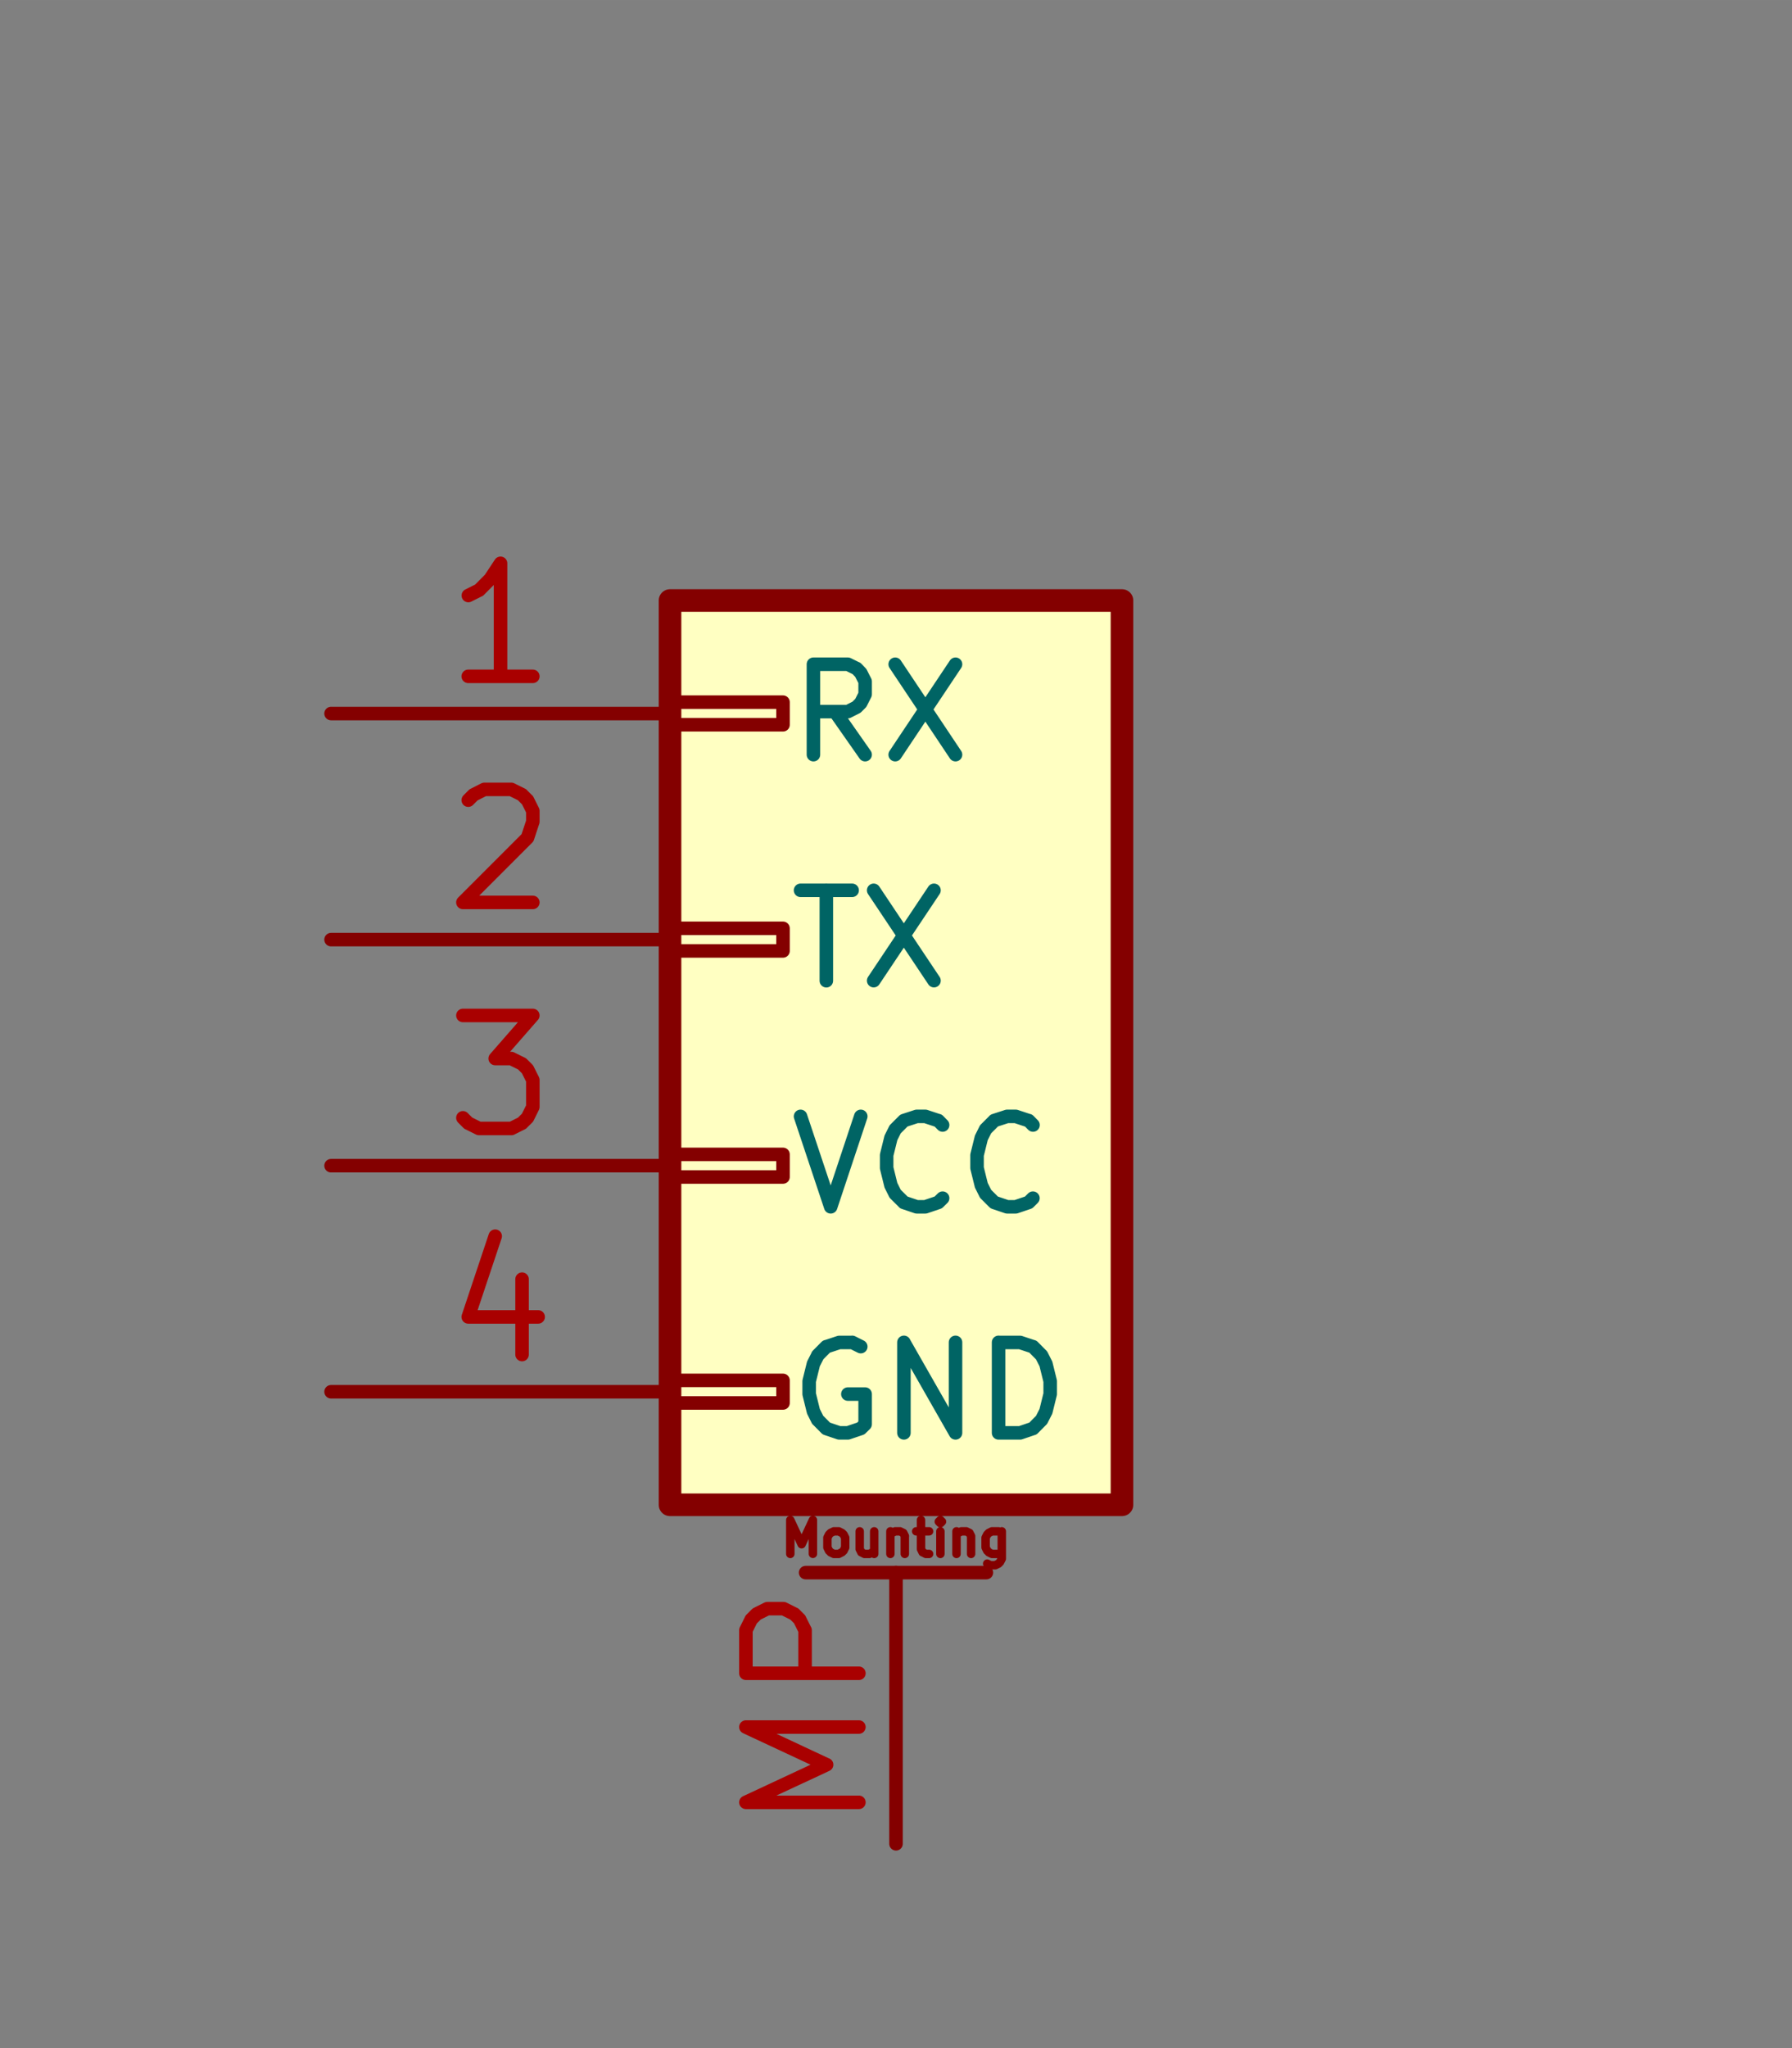 <svg xmlns="http://www.w3.org/2000/svg" width="76.128" height="86.976" viewBox="0 0 20.142 23.012">
    <rect x="0" y="0" width="20.142" height="23.012" fill="#808080" stroke="none"/>
    <rect width="5.08" height="10.16" x="7.531" y="6.747" rx="0" style="fill:#ffffc2;fill-opacity:1;stroke:none"/>
    <rect width="5.08" height="10.16" x="7.531" y="6.747" rx="0" style="fill:none;stroke:#840000;stroke-width:.254;stroke-opacity:1;stroke-linecap:round;stroke-linejoin:round"/>
    <g style="fill:none;stroke:#840000;stroke-width:.152;stroke-opacity:1;stroke-linecap:round;stroke-linejoin:round">
        <rect width="1.27" height=".254" x="7.531" y="7.889" rx="0"/>
        <rect width="1.27" height=".254" x="7.531" y="10.43" rx="0"/>
        <rect width="1.27" height=".254" x="7.531" y="12.97" rx="0"/>
        <rect width="1.27" height=".254" x="7.531" y="15.509" rx="0"/>
        <path d="M9.055 17.669h2.032" style="stroke:#840000;stroke-width:.152;stroke-opacity:1;stroke-linecap:round;stroke-linejoin:round;fill:none"/>
    </g>
    <g class="stroked-text" style="fill:none;stroke:#840000;stroke-width:.095;stroke-opacity:1;stroke-linecap:round;stroke-linejoin:round">
        <path d="M8.883 17.459v-.381M8.883 17.078l.127.272M9.01 17.35l.127-.272M9.137 17.078v.38M9.373 17.459l-.037-.018M9.336 17.44l-.018-.018M9.318 17.423l-.018-.037M9.3 17.386v-.109M9.3 17.277l.018-.036M9.318 17.241l.018-.018M9.336 17.223l.037-.018M9.373 17.205h.054M9.427 17.205l.036.018M9.463 17.223l.019.018M9.482 17.241l.018.036M9.5 17.277v.11M9.5 17.386l-.018.037M9.482 17.423l-.019.018M9.463 17.44l-.036.019M9.427 17.459h-.054M9.826 17.205v.254M9.663 17.205v.2M9.663 17.404l.018.037M9.681 17.44l.036.019M9.717 17.459h.055M9.772 17.459l.036-.018M9.808 17.44l.018-.018M10.008 17.205v.254M10.008 17.241l.018-.018M10.026 17.223l.036-.018M10.062 17.205h.054M10.116 17.205l.037.018M10.153 17.223l.018.036M10.17 17.26v.199M10.298 17.205h.145M10.352 17.078v.326M10.352 17.404l.018.037M10.37 17.44l.037.019M10.407 17.459h.036M10.57 17.459v-.254M10.57 17.078l-.018.018M10.552 17.096l.018.018M10.57 17.114l.018-.018M10.588 17.096l-.018-.018M10.57 17.078v.036M10.751 17.205v.254M10.751 17.241l.019-.018M10.77 17.223l.036-.018M10.806 17.205h.054M10.86 17.205l.037.018M10.897 17.223l.018.036M10.915 17.26v.199M11.26 17.205v.308M11.26 17.513l-.019.036M11.241 17.55l-.018.018M11.223 17.568l-.036.018M11.187 17.586h-.055M11.132 17.586l-.036-.018M11.26 17.44l-.037.019M11.223 17.459h-.073M11.15 17.459l-.036-.018M11.114 17.44l-.018-.018M11.096 17.423l-.018-.037M11.078 17.386v-.109M11.078 17.277l.018-.036M11.096 17.241l.018-.018M11.114 17.223l.036-.018M11.15 17.205h.073M11.223 17.205l.036.018"/>
    </g>
    <path d="M7.531 8.017h-3.81" style="fill:none;stroke:#840000;stroke-width:.152;stroke-opacity:1;stroke-linecap:round;stroke-linejoin:round"/>
    <g class="stroked-text" style="fill:none;stroke:#006464;stroke-width:.152;stroke-opacity:1;stroke-linecap:round;stroke-linejoin:round">
        <path d="m9.724 8.479-.339-.484M9.143 8.479V7.463M9.143 7.463h.387M9.53 7.463l.097.048M9.627 7.51l.048.05M9.675 7.56l.049.096M9.724 7.656v.145M9.724 7.801l-.049.097M9.675 7.898l-.048.048M9.627 7.946l-.097.049M9.53 7.995h-.387M10.062 7.463l.678 1.016M10.74 7.463l-.678 1.016"/>
    </g>
    <g class="stroked-text" style="fill:none;stroke:#a90000;stroke-width:.152;stroke-opacity:1;stroke-linecap:round;stroke-linejoin:round">
        <path d="M5.989 7.599h-.726M5.626 7.599v-1.27M5.626 6.329l-.12.182M5.505 6.51l-.12.121M5.384 6.631l-.12.06"/>
    </g>
    <path d="M7.531 10.557h-3.81" style="fill:none;stroke:#840000;stroke-width:.152;stroke-opacity:1;stroke-linecap:round;stroke-linejoin:round"/>
    <g class="stroked-text" style="fill:none;stroke:#006464;stroke-width:.152;stroke-opacity:1;stroke-linecap:round;stroke-linejoin:round">
        <path d="M8.998 10.003h.58M9.288 11.019v-1.017M9.82 10.003l.678 1.015M10.498 10.003l-.678 1.015"/>
    </g>
    <g class="stroked-text" style="fill:none;stroke:#a90000;stroke-width:.152;stroke-opacity:1;stroke-linecap:round;stroke-linejoin:round">
        <path d="m5.263 8.99.06-.06M5.324 8.93l.12-.061M5.445 8.869h.302M5.747 8.869l.121.06M5.868 8.93l.06.06M5.929 8.99l.06.12M5.989 9.11v.122M5.989 9.232l-.06.181M5.929 9.413l-.726.726M5.203 10.139h.786"/>
    </g>
    <path d="M7.531 13.097h-3.81" style="fill:none;stroke:#840000;stroke-width:.152;stroke-opacity:1;stroke-linecap:round;stroke-linejoin:round"/>
    <g class="stroked-text" style="fill:none;stroke:#006464;stroke-width:.152;stroke-opacity:1;stroke-linecap:round;stroke-linejoin:round">
        <path d="m8.998 12.543.339 1.016M9.337 13.559l.338-1.016M10.595 13.462l-.049.048M10.546 13.51l-.145.049M10.401 13.559h-.097M10.304 13.559l-.145-.049M10.16 13.51l-.098-.097M10.062 13.413l-.048-.096M10.014 13.317l-.048-.194M9.966 13.123v-.145M9.966 12.978l.048-.194M10.014 12.784l.048-.096M10.062 12.688l.097-.097M10.16 12.59l.144-.047M10.304 12.543h.097M10.401 12.543l.145.048M10.546 12.59l.049.05M11.61 13.462l-.048.048M11.562 13.51l-.145.049M11.417 13.559h-.097M11.32 13.559l-.145-.049M11.175 13.51l-.097-.097M11.078 13.413l-.048-.096M11.03 13.317l-.048-.194M10.982 13.123v-.145M10.982 12.978l.048-.194M11.03 12.784l.048-.096M11.078 12.688l.097-.097M11.175 12.59l.145-.047M11.32 12.543h.097M11.417 12.543l.145.048M11.562 12.59l.049.05"/>
    </g>
    <g class="stroked-text" style="fill:none;stroke:#a90000;stroke-width:.152;stroke-opacity:1;stroke-linecap:round;stroke-linejoin:round">
        <path d="M5.203 11.409h.786M5.989 11.409l-.423.484M5.566 11.893h.181M5.747 11.893l.121.06M5.868 11.953l.06.06M5.929 12.014l.06.12M5.989 12.135v.302M5.989 12.437l-.06.121M5.929 12.558l-.061.06M5.868 12.619l-.12.06M5.747 12.679h-.363M5.384 12.679l-.12-.06M5.263 12.619l-.06-.06"/>
    </g>
    <path d="M7.531 15.637h-3.81" style="fill:none;stroke:#840000;stroke-width:.152;stroke-opacity:1;stroke-linecap:round;stroke-linejoin:round"/>
    <g class="stroked-text" style="fill:none;stroke:#006464;stroke-width:.152;stroke-opacity:1;stroke-linecap:round;stroke-linejoin:round">
        <path d="m9.675 15.13-.096-.048M9.579 15.083h-.146M9.433 15.083l-.145.048M9.288 15.13l-.097.098M9.192 15.228l-.049.096M9.143 15.324l-.048.194M9.095 15.518v.145M9.095 15.663l.048.194M9.143 15.857l.048.096M9.192 15.953l.096.097M9.288 16.05l.145.049M9.433 16.099h.097M9.53 16.099l.145-.049M9.675 16.05l.049-.048M9.724 16.002v-.339M9.724 15.663H9.53M10.16 16.099v-1.017M10.16 15.083l.58 1.016M10.74 16.099v-1.017M11.224 16.099v-1.017M11.224 15.083h.242M11.466 15.083l.145.048M11.61 15.13l.097.098M11.707 15.228l.049.096M11.756 15.324l.048.194M11.804 15.518v.145M11.804 15.663l-.048.194M11.756 15.857l-.049.096M11.707 15.953l-.096.097M11.61 16.05l-.144.049M11.466 16.099h-.242"/>
    </g>
    <g class="stroked-text" style="fill:none;stroke:#a90000;stroke-width:.152;stroke-opacity:1;stroke-linecap:round;stroke-linejoin:round">
        <path d="M5.868 14.372v.847M5.566 13.889l-.303.907M5.263 14.796h.786"/>
    </g>
    <path d="M10.071 17.669v3.047" style="fill:none;stroke:#840000;stroke-width:.152;stroke-opacity:1;stroke-linecap:round;stroke-linejoin:round"/>
    <g style="fill:none;stroke:#a90000;stroke-width:.152;stroke-opacity:1;stroke-linecap:round;stroke-linejoin:round">
        <g class="stroked-text">
            <path d="M9.654 20.25h-1.27M8.384 20.25l.907-.423M9.29 19.827l-.906-.423M8.384 19.404h1.27M9.654 18.8h-1.27M8.384 18.8v-.484M8.384 18.316l.06-.121M8.444 18.195l.06-.06M8.505 18.134l.12-.06M8.626 18.074h.181M8.807 18.074l.12.06M8.928 18.134l.06.06M8.988 18.195l.06.12M9.049 18.316v.483"/>
        </g>
    </g>
    <g style="fill:none;stroke:#006464;stroke-width:.152;stroke-opacity:1;stroke-linecap:round;stroke-linejoin:round">
        <g class="stroked-text">
            <path d="M-.363-9.26v.907M-.363-8.353l-.06.181M-.423-8.171l-.121.12M-.544-8.05l-.182.06M-.726-7.99h-.12M.423-8.111l.06.06M.484-8.05l-.06.06M.423-7.99l-.06-.06M.363-8.05l.06-.061M.423-8.111v.12M.181-9.2l.121-.06M.302-9.26h.303M.605-9.26l.12.06M.726-9.2l.06.121M.786-9.079v.121M.786-8.958l-.06.121M.726-8.837l-.06.06M.665-8.776l-.12.06M.544-8.716l-.06.06M.484-8.655l-.06.12M.423-8.534v.06"/>
        </g>
        <g class="stroked-text">
            <path d="m-7.257-5.825-.06.06M-7.317-5.765l-.182.06M-7.499-5.704h-.12M-7.62-5.704l-.181-.06M-7.801-5.765l-.121-.12M-7.922-5.885l-.06-.122M-7.983-6.006l-.06-.242M-8.043-6.248v-.182M-8.043-6.43l.06-.242M-7.983-6.672l.06-.12M-7.922-6.793l.12-.12M-7.801-6.914l.181-.06M-7.62-6.974h.121M-7.499-6.974l.182.06M-7.317-6.914l.06.06M-6.531-5.704l-.121-.06M-6.652-5.765l-.06-.06M-6.713-5.825l-.06-.121M-6.773-5.946v-.363M-6.773-6.309l.06-.12M-6.713-6.43l.06-.06M-6.652-6.49l.12-.06M-6.531-6.55h.181M-6.35-6.55l.121.06M-6.229-6.49l.06.06M-6.168-6.43l.06.121M-6.108-6.309v.363M-6.108-5.946l-.06.121M-6.168-5.825l-.06.06M-6.229-5.765l-.12.06M-6.35-5.704h-.181M-5.564-6.55v.846M-5.564-6.43l.06-.06M-5.503-6.49l.12-.06M-5.382-6.55h.181M-5.2-6.55l.12.06M-5.08-6.49l.06.12M-5.02-6.37v.666M-4.415-6.55v.846M-4.415-6.43l.06-.06M-4.354-6.49l.12-.06M-4.233-6.55h.181M-4.052-6.55l.121.06M-3.93-6.49l.06.12M-3.87-6.37v.666M-3.568-5.583h.968M-1.633-6.914l-.12-.06M-1.754-6.974h-.181M-1.935-6.974l-.182.06M-2.117-6.914l-.12.121M-2.238-6.793l-.06.121M-2.298-6.672l-.06.242M-2.358-6.43v.182M-2.358-6.248l.06.242M-2.298-6.006l.06.12M-2.238-5.885l.121.12M-2.117-5.765l.182.06M-1.935-5.704h.12M-1.814-5.704l.181-.06M-1.633-5.765l.06-.06M-1.572-5.825v-.423M-1.572-6.248h-.242M-1.028-5.704v-.847M-1.028-6.309l.06-.12M-.968-6.43l.06-.06M-.907-6.49l.12-.06M-.786-6.55h.12M-.06-5.704l-.121-.06M-.181-5.765l-.06-.06M-.242-5.825l-.06-.121M-.302-5.946v-.363M-.302-6.309l.06-.12M-.242-6.43l.06-.06M-.181-6.49l.12-.06M-.06-6.55h.18M.12-6.55l.122.06M.242-6.49l.06.06M.302-6.43l.06.121M.363-6.309v.363M.363-5.946l-.06.121M.302-5.825l-.06.06M.242-5.765l-.121.06M.12-5.704h-.18M.786-6.55l.303.846M1.089-5.704l.302-.847M2.358-5.765l-.12.06M2.238-5.704h-.242M1.996-5.704l-.121-.06M1.875-5.765l-.06-.12M1.814-5.885v-.484M1.814-6.37l.06-.12M1.875-6.49l.12-.06M1.996-6.55h.241M2.238-6.55l.12.06M2.358-6.49l.06.12M2.419-6.37v.122M2.419-6.248l-.605.12M2.66-5.583h.968M3.93-6.974v1.028M3.93-5.946l.061.121M3.991-5.825l.06.06M4.052-5.765l.12.06M4.173-5.704h.242M4.415-5.704l.12-.06M4.536-5.765l.06-.06M4.596-5.825l.06-.121M4.657-5.946v-1.028M5.2-6.067h.606M5.08-5.704l.423-1.27M5.503-6.974l.424 1.27M7.076-5.704l-.424-.605M6.35-5.704v-1.27M6.35-6.974h.484M6.834-6.974l.12.06M6.955-6.914l.06.06M7.015-6.853l.06.12M7.076-6.732v.181M7.076-6.55l-.06.12M7.015-6.43l-.06.06M6.955-6.37l-.121.061M6.834-6.309H6.35M7.439-6.974h.725M7.801-5.704v-1.27"/>
        </g>
    </g>
</svg>
